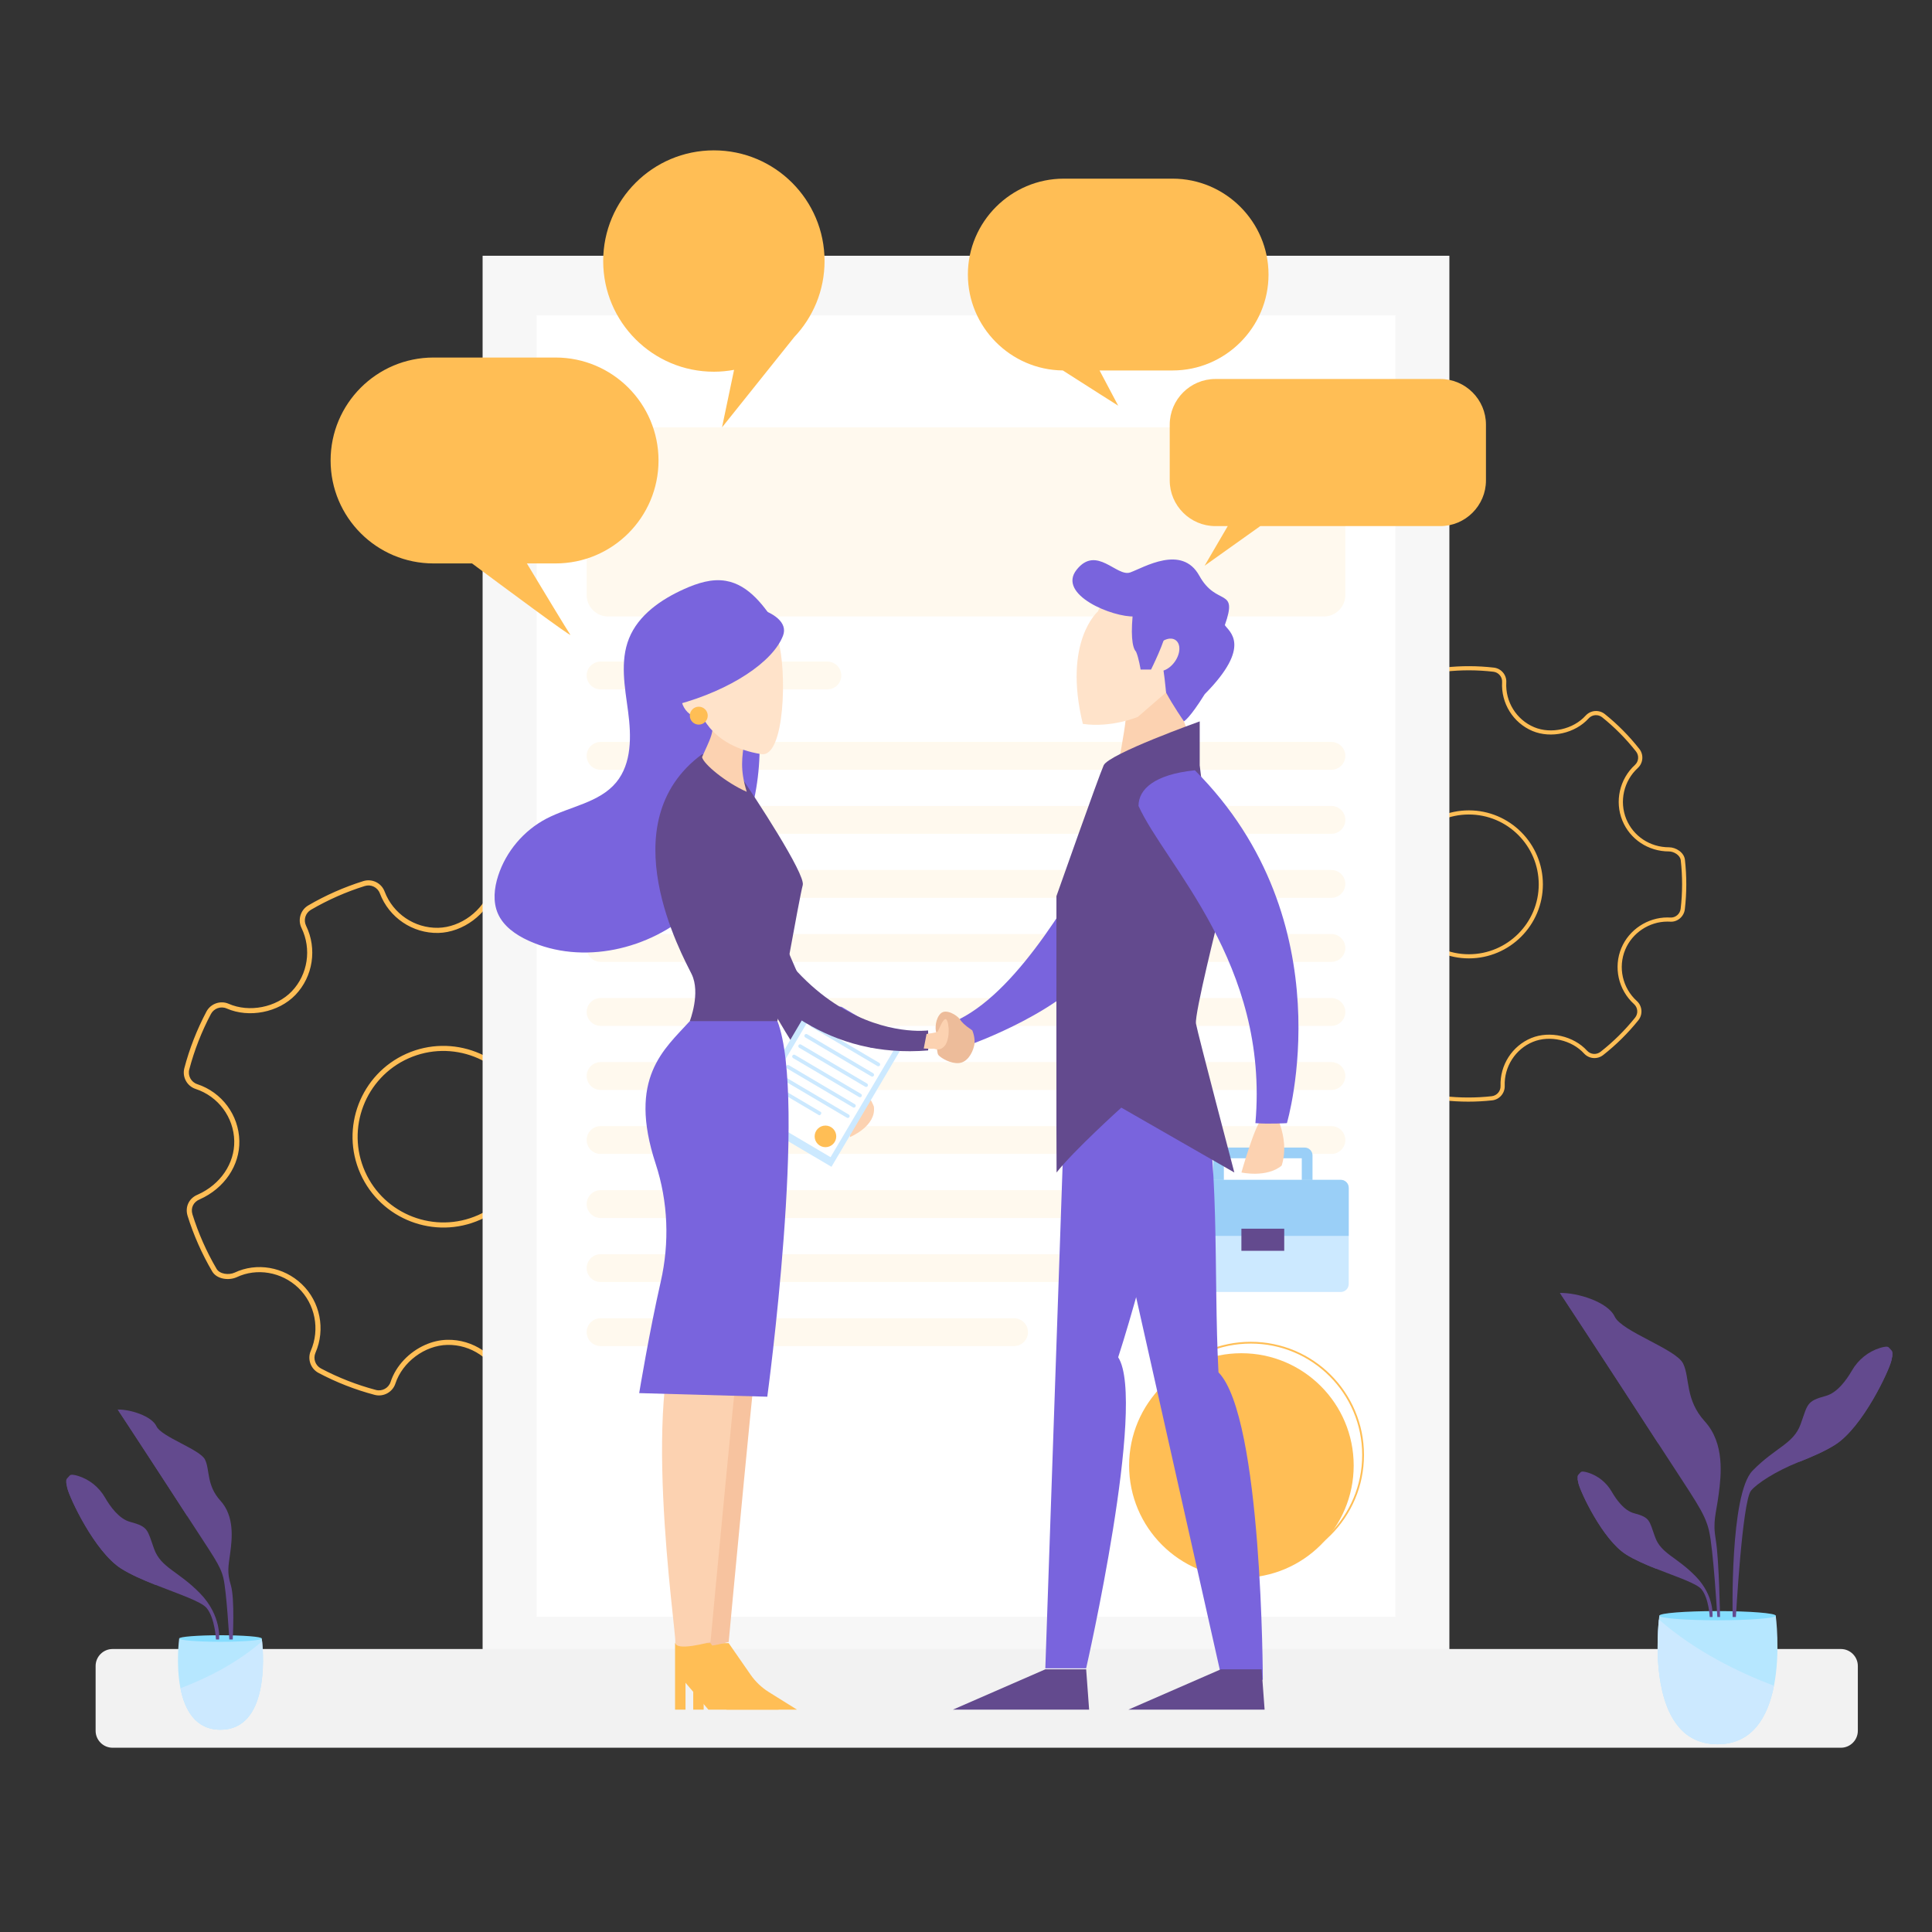 <svg id="SvgjsSvg1079" width="360" height="360" xmlns="http://www.w3.org/2000/svg" version="1.1" xmlns:xlink="http://www.w3.org/1999/xlink" xmlns:svgjs="http://svgjs.com/svgjs"><rect width="100%" height="100%" fill="#333333" stroke="none"/><defs id="SvgjsDefs1080"></defs><g id="SvgjsG1081"><svg xmlns="http://www.w3.org/2000/svg" enable-background="new 0 0 1080 1080" viewBox="0 0 1080 1080" width="360" height="360"><path fill="#ffbe55" d="M820.78 615.83c-4.68 0-9.39-.27-14.02-.81-4.13-.48-7.18-4.1-6.94-8.26.61-10.81-5.66-20.87-15.6-25.03-9.47-3.97-21.82-1.19-28.75 6.47-2.8 3.09-7.53 3.46-10.76.85-7.14-5.75-13.62-12.3-19.26-19.48-2.53-3.21-2.15-7.89.86-10.65 7.89-7.23 10.48-18.69 6.45-28.52-3.99-9.71-13.54-16.06-23.71-15.8-3.95 0-8.63-2.86-9.09-6.96-1.03-9.24-1.02-18.56.05-27.68.51-4.23 3.87-7.08 8.15-6.94 11.27 0 21.15-6.12 25.13-15.59 4.17-9.94 1.58-21.5-6.45-28.77-3.07-2.8-3.44-7.52-.84-10.75 5.75-7.18 12.38-13.73 19.69-19.47 3.23-2.52 7.91-2.12 10.67.9 6.87 7.55 19.14 10.35 28.55 6.5 9.82-4.02 16.16-13.91 15.79-24.61-.14-4.09 2.94-7.64 7-8.09 9.06-1.01 18.27-.98 27.38.07 4.14.48 7.19 4.11 6.94 8.26-.61 10.8 5.65 20.86 15.58 25.04 9.49 3.96 21.86 1.18 28.76-6.46 2.79-3.09 7.51-3.47 10.75-.87 7.1 5.68 13.58 12.24 19.29 19.48 2.54 3.22 2.16 7.9-.86 10.66-7.88 7.23-10.47 18.69-6.45 28.52 3.93 9.6 13.31 15.8 23.89 15.8 3.84 0 8.44 2.86 8.9 6.97v0c1.03 9.24 1.02 18.56-.05 27.68-.49 4.15-4.21 7.27-8.3 6.93l-1.43-.04c-10.16 0-19.65 6.28-23.56 15.63-4.17 9.93-1.57 21.49 6.46 28.77 3.08 2.79 3.45 7.51.85 10.75-5.79 7.21-12.42 13.76-19.69 19.47-3.29 2.54-7.87 2.16-10.67-.89-6.88-7.55-19.16-10.35-28.57-6.5-9.82 4.02-16.16 13.91-15.78 24.6.14 4.09-2.94 7.65-7 8.1C829.72 615.58 825.23 615.83 820.78 615.83zM774.96 577.62c3.51 0 6.98.64 10.15 1.97 10.85 4.54 17.69 15.51 17.02 27.3-.17 2.93 1.98 5.49 4.89 5.83 8.86 1.03 17.98 1.06 26.86.07 2.87-.32 5.04-2.83 4.94-5.71-.42-11.65 6.5-22.43 17.21-26.82 10.27-4.19 23.66-1.15 31.15 7.09 1.97 2.15 5.21 2.42 7.53.62 7.13-5.59 13.63-12.02 19.31-19.09 1.84-2.28 1.58-5.61-.6-7.58-8.76-7.94-11.59-20.55-7.05-31.38 4.28-10.2 14.62-17.05 25.73-17.05l1.52.04c2.93.23 5.53-1.96 5.88-4.89 1.05-8.95 1.07-18.09.05-27.15v0c-.31-2.76-3.8-4.91-6.6-4.91-11.52 0-21.74-6.77-26.04-17.24-4.38-10.73-1.56-23.23 7.03-31.11 2.13-1.95 2.4-5.25.61-7.52-5.59-7.1-11.96-13.53-18.91-19.1-2.28-1.83-5.61-1.57-7.58.61-7.53 8.34-21.02 11.37-31.37 7.05-10.84-4.56-17.66-15.53-17-27.31.17-2.93-1.98-5.49-4.89-5.83-8.93-1.03-17.97-1.06-26.86-.07-2.87.32-5.04 2.82-4.94 5.71.41 11.66-6.51 22.44-17.23 26.83-10.27 4.19-23.65 1.15-31.14-7.09-1.94-2.13-5.25-2.41-7.53-.63-7.17 5.63-13.67 12.05-19.31 19.09-1.83 2.28-1.57 5.61.6 7.58 8.75 7.93 11.58 20.54 7.03 31.39-4.34 10.33-15.05 17.01-27.3 17.01-3.13-.09-5.45 1.87-5.81 4.9-1.05 8.95-1.06 18.08-.05 27.15.31 2.76 3.88 4.9 6.76 4.9 11.13-.29 21.52 6.64 25.88 17.24 4.4 10.72 1.57 23.22-7.03 31.11-2.12 1.95-2.39 5.25-.61 7.51 5.53 7.04 11.89 13.47 18.89 19.11 2.28 1.84 5.62 1.57 7.59-.6C758.98 580.85 767.05 577.62 774.96 577.62zM821.11 535.74c-22.81 0-41.37-18.56-41.37-41.37 0-22.81 18.56-41.37 41.37-41.37s41.37 18.56 41.37 41.37C862.48 517.18 843.92 535.74 821.11 535.74zM821.11 455.31c-21.54 0-39.06 17.52-39.06 39.06s17.52 39.06 39.06 39.06c21.53 0 39.05-17.52 39.05-39.06S842.65 455.31 821.11 455.31zM308.07 771.82c-5.24 2.33-10.67 4.38-16.13 6.08-4.87 1.53-10.1-1.02-11.9-5.8-4.71-12.43-16.76-20.58-29.98-20.29-12.6.27-25.07 9.55-29.02 21.6-1.6 4.86-6.72 7.63-11.65 6.32-10.87-2.88-21.41-7-31.31-12.25-4.44-2.33-6.35-7.77-4.35-12.38 5.24-12.05 2.43-26.2-6.99-35.21-9.32-8.9-23.2-11.26-34.47-5.9-4.43 1.97-11.1 1.1-13.66-3.27-5.77-9.85-10.4-20.31-13.75-31.07-1.54-4.99.81-9.88 5.68-11.85 12.64-5.62 20.67-17.41 20.41-30.02-.28-13.23-8.96-24.91-21.59-29.05-4.84-1.6-7.61-6.71-6.31-11.63 2.87-10.92 7.03-21.57 12.37-31.66 2.37-4.43 7.82-6.33 12.41-4.32 11.47 5.04 26.63 2.06 35.26-6.95 9.01-9.41 11.19-23.67 5.43-35.48-2.19-4.52-.52-10.04 3.82-12.57 9.66-5.65 20.01-10.21 30.75-13.58 4.88-1.52 10.11 1.03 11.9 5.8 4.7 12.42 16.74 20.58 29.96 20.31 12.62-.29 25.1-9.58 29.03-21.59 1.59-4.85 6.69-7.63 11.62-6.33 10.79 2.83 21.34 6.95 31.34 12.22 4.45 2.34 6.36 7.78 4.35 12.39-5.23 12.03-2.42 26.18 6.99 35.2 9.2 8.8 22.81 11.08 34.68 5.8 4.31-1.92 10.89-1 13.46 3.37l0 0c5.77 9.85 10.4 20.3 13.75 31.07 1.52 4.9-1.1 10.25-5.85 11.91l-1.62.67c-11.4 5.07-18.9 16.85-18.63 29.29.28 13.22 8.96 24.89 21.6 29.04 4.85 1.59 7.62 6.7 6.31 11.63-2.9 10.98-7.06 21.63-12.37 31.66-2.42 4.49-7.75 6.34-12.41 4.32-11.48-5.04-26.65-2.05-35.28 6.95-9.01 9.41-11.19 23.66-5.42 35.45 2.2 4.52.52 10.04-3.81 12.57C317.98 767.08 313.06 769.6 308.07 771.82zM237.62 751.82c3.93-1.75 8.14-2.77 12.37-2.86 14.43-.32 27.57 8.57 32.71 22.13 1.27 3.38 4.96 5.17 8.39 4.09 10.46-3.26 20.69-7.78 30.16-13.32 3.06-1.78 4.24-5.68 2.69-8.87-6.29-12.86-3.9-28.4 5.93-38.67 9.42-9.82 25.96-13.09 38.47-7.59 3.28 1.42 7.05.11 8.76-3.06 5.21-9.83 9.29-20.28 12.13-31.04.92-3.48-1.03-7.08-4.45-8.2-13.78-4.53-23.25-17.26-23.56-31.68-.29-13.57 7.89-26.42 20.35-31.96l1.73-.72c3.4-1.2 5.22-4.96 4.15-8.41-3.29-10.56-7.83-20.82-13.49-30.48l0 0c-1.73-2.94-6.71-3.61-9.85-2.21-12.93 5.75-27.76 3.26-37.8-6.35-10.27-9.84-13.34-25.27-7.63-38.39 1.42-3.25.07-7.08-3.07-8.74-9.81-5.18-20.16-9.21-30.74-11.99-3.48-.92-7.08 1.04-8.19 4.47-4.29 13.11-17.9 23.23-31.67 23.55-14.43.29-27.56-8.61-32.68-22.15-1.26-3.37-4.95-5.17-8.39-4.09-10.54 3.3-20.68 7.78-30.16 13.32-3.06 1.79-4.24 5.68-2.69 8.87 6.28 12.87 3.89 28.42-5.94 38.69-9.42 9.82-25.96 13.08-38.46 7.58-3.24-1.42-7.09-.08-8.76 3.05-5.24 9.89-9.32 20.33-12.13 31.05-.92 3.47 1.04 7.08 4.45 8.21 13.77 4.52 23.23 17.26 23.54 31.7.29 13.75-8.4 26.58-22.13 32.69-3.55 1.45-5.18 4.81-4.08 8.39 3.29 10.55 7.83 20.81 13.49 30.48 1.72 2.94 6.8 3.56 10.02 2.12 12.34-5.88 27.45-3.29 37.62 6.43 10.28 9.83 13.35 25.26 7.63 38.39-1.41 3.25-.06 7.08 3.07 8.73 9.72 5.14 20.05 9.18 30.72 12.01 3.48.92 7.08-1.04 8.21-4.46C221.31 763.42 228.76 755.76 237.62 751.82zM268.49 681.83c-25.59 11.38-55.66-.18-67.04-25.76-11.38-25.59.18-55.66 25.76-67.04 25.59-11.38 55.66.18 67.04 25.76C305.63 640.37 294.08 670.45 268.49 681.83zM228.37 591.62c-24.15 10.74-35.06 39.13-24.32 63.28s39.13 35.06 63.28 24.32c24.15-10.74 35.06-39.13 24.32-63.28C280.91 591.79 252.53 580.88 228.37 591.62z" class="colorffbe55 svgShape"></path><rect width="540.43" height="794.07" x="269.78" y="142.97" fill="#f7f7f7" class="colorf7f7f7 svgShape"></rect><rect width="480.1" height="727.43" x="299.95" y="176.29" fill="#ffffff" class="colorfff svgShape"></rect><path fill="#ffbe55" d="M740.05 344.62H339.95c-6.6 0-12-5.4-12-12v-81.72c0-6.6 5.4-12 12-12h400.11c6.6 0 12 5.4 12 12v81.72C752.05 339.22 746.65 344.62 740.05 344.62zM462.51 385.38H335.73c-4.28 0-7.78-3.5-7.78-7.78v0c0-4.28 3.5-7.78 7.78-7.78h126.78c4.28 0 7.78 3.5 7.78 7.78v0C470.29 381.88 466.79 385.38 462.51 385.38zM744.27 430.31H335.73c-4.28 0-7.78-3.5-7.78-7.78l0 0c0-4.28 3.5-7.78 7.78-7.78h408.54c4.28 0 7.78 3.5 7.78 7.78l0 0C752.05 426.8 748.55 430.31 744.27 430.31zM744.27 466.1H335.73c-4.28 0-7.78-3.5-7.78-7.78v0c0-4.28 3.5-7.78 7.78-7.78h408.54c4.28 0 7.78 3.5 7.78 7.78v0C752.05 462.6 748.55 466.1 744.27 466.1zM744.27 501.89H335.73c-4.28 0-7.78-3.5-7.78-7.78v0c0-4.28 3.5-7.78 7.78-7.78h408.54c4.28 0 7.78 3.5 7.78 7.78v0C752.05 498.39 748.55 501.89 744.27 501.89zM744.27 537.69H335.73c-4.28 0-7.78-3.5-7.78-7.78l0 0c0-4.28 3.5-7.78 7.78-7.78h408.54c4.28 0 7.78 3.5 7.78 7.78l0 0C752.05 534.19 748.55 537.69 744.27 537.69zM744.27 573.48H335.73c-4.28 0-7.78-3.5-7.78-7.78l0 0c0-4.28 3.5-7.78 7.78-7.78h408.54c4.28 0 7.78 3.5 7.78 7.78l0 0C752.05 569.98 748.55 573.48 744.27 573.48zM744.27 609.28H335.73c-4.28 0-7.78-3.5-7.78-7.78l0 0c0-4.28 3.5-7.78 7.78-7.78h408.54c4.28 0 7.78 3.5 7.78 7.78l0 0C752.05 605.78 748.55 609.28 744.27 609.28zM744.27 645.07H335.73c-4.28 0-7.78-3.5-7.78-7.78v0c0-4.28 3.5-7.78 7.78-7.78h408.54c4.28 0 7.78 3.5 7.78 7.78v0C752.05 641.57 748.55 645.07 744.27 645.07zM744.27 680.87H335.73c-4.28 0-7.78-3.5-7.78-7.78v0c0-4.28 3.5-7.78 7.78-7.78h408.54c4.28 0 7.78 3.5 7.78 7.78v0C752.05 677.36 748.55 680.87 744.27 680.87zM744.27 716.66H335.73c-4.28 0-7.78-3.5-7.78-7.78l0 0c0-4.28 3.5-7.78 7.78-7.78h408.54c4.28 0 7.78 3.5 7.78 7.78l0 0C752.05 713.16 748.55 716.66 744.27 716.66zM566.87 752.46H335.73c-4.28 0-7.78-3.5-7.78-7.78l0 0c0-4.28 3.5-7.78 7.78-7.78h231.14c4.28 0 7.78 3.5 7.78 7.78l0 0C574.65 748.95 571.15 752.46 566.87 752.46z" opacity=".1" class="colorffbe55 svgShape"></path><circle cx="693.95" cy="819.23" r="62.77" fill="#ffbe55" class="colorffbe55 svgShape"></circle><circle cx="699.2" cy="813.34" r="62.77" fill="none" stroke="#ffbe55" stroke-miterlimit="10" class="colorStrokeffbe55 svgStroke"></circle><path fill="#f2f2f2" d="M1029.08,976.99H62.92c-5.21,0-9.47-4.26-9.47-9.47v-36.24c0-5.21,4.26-9.47,9.47-9.47h966.15	c5.21,0,9.47,4.26,9.47,9.47v36.24C1038.55,972.72,1034.29,976.99,1029.08,976.99z" class="colorf2f2f2 svgShape"></path><path fill="#fcd2b1" d="M461.75,606.27l2.47,21.58c0,0,14.98,0.2,20.74-6.41c-1.05-3.98-3.73-7-3.73-7s1.42,0.28,6.49-1.05
	c-3.28-2.49-18.77-11.26-18.77-11.26L461.75,606.27z" class="colorfcd2b1 svgShape"></path><path fill="#fcd2b1" d="M488.49,618.52c0,0-3.06-8.07-6.23-7.25s-15.34,11.24-11.07,15.41c4.74,4.63,3.95,8.96,3.95,8.96
	S490.05,629.54,488.49,618.52z" class="colorfcd2b1 svgShape"></path><g fill="#000000" class="color000 svgShape"><path fill="#9acff7" d="M729.32,677.57h-46.79c-2.42,0-4.38-1.96-4.38-4.38v-27.32c0-2.42,1.97-4.38,4.38-4.38h46.79
				c2.42,0,4.38,1.97,4.38,4.38v27.32C733.7,675.61,731.73,677.57,729.32,677.57z M684.15,671.57h43.55v-24.08h-43.55V671.57z" class="color9acff7 svgShape"></path><path fill="#cce9ff" d="M753.94,663.99v53.79c0,2.45-2,4.45-4.45,4.45h-87.14c-2.45,0-4.45-2-4.45-4.45v-53.79
			c0-2.45,2-4.45,4.45-4.45h87.14C751.94,659.54,753.94,661.54,753.94,663.99z" class="colorcce9ff svgShape"></path><path fill="#9acff7" d="M753.94,663.99v26.9H657.9v-26.9c0-2.45,2-4.45,4.45-4.45h87.14C751.94,659.54,753.94,661.54,753.94,663.99z" class="color9acff7 svgShape"></path><rect width="23.94" height="12.36" x="693.95" y="686.85" fill="#634a8e" class="color2a94f4 svgShape"></rect><path fill="#7964dd" d="M595.3,613.87L584.34,932.6h22.82c0,0,34-148.9,17.91-173.88c14.95-45.97,38.59-143.19,38.59-143.19
		L595.3,613.87z" class="color0d517f svgShape"></path><path fill="#7964dd" d="M601.85,615.53l16.12,33.37l65.17,290.12h22.78c0,0-0.18-146.79-24.78-171.87
		c-2.9-54.11,1.2-125.5-10.49-162.4C624,594.26,601.85,615.53,601.85,615.53z" class="color0e538c svgShape"></path><path fill="#7964dd" d="M619.71,465.1c-18.9,32.87-49.15,87.24-83.26,104.55c2.05,7.45,6.42,14.13,6.42,14.13
		s53.83-19.24,71.09-46.36C631.22,510.3,619.71,465.1,619.71,465.1z" class="color0b3a54 svgShape"></path><path fill="#fcd2b1" d="M705.34 625.77c-3.56 2.08-11.38 29.66-11.38 29.66s14.16 3.1 22.49-3.84c5.27-16.38-5.55-33.04-5.55-33.04L705.34 625.77zM629.17 402.97c-.5 5.56-4.09 24.86-4.09 24.86l38.59-19.62-1.84-4.95-10.02-20.89c0 0-9.72.33-10.7 0C640.12 382.04 629.17 402.97 629.17 402.97z" class="colorfcd2b1 svgShape"></path><path fill="#7964dd" d="M670.41,321.81c9.72,17.63,21.88,6.08,14.28,27.65c2.38,3.65,15.5,11.55-11.24,38.59
		c-8.51,13.68-11.63,15.19-11.63,15.19s-6.15-8.89-10.02-16.15l-18.16-54.96L670.41,321.81z" class="color0e538c svgShape"></path><path fill="#ffe3ca" d="M613.86,341.69c0,0-19.82,16.71-8.55,62.97c15.94,2.33,30.71-3.89,30.71-3.89l15.78-13.66
		c0,0-3.34-49.31-20.06-51.25C615.03,333.91,613.86,341.69,613.86,341.69z" class="colorffe3ca svgShape"></path><path fill="#7964dd" d="M634.25,344.6c-12.16,0.61-43.53-12.16-32.4-26.13s22.38,4.25,29.97,1.52c7.6-2.74,28.87-15.8,38.59,1.82
		C670.41,321.81,675.88,343.08,634.25,344.6z" class="color0e538c svgShape"></path><ellipse cx="651.26" cy="366.06" fill="#ffe3ca" rx="10.16" ry="6.64" transform="rotate(-54.344 651.306 366.076)" class="colorffe3ca svgShape"></ellipse><path fill="#7964dd" d="M633.64,339.67c-1.73,14.27-0.88,22.28,1.43,24.63c1.53,3.52,2.53,9.97,2.53,9.97h5.85
		c0,0,8.23-16.5,8.35-21.78c0.11-5.28-2.49-16.95-2.49-16.95L633.64,339.67z" class="color0e538c svgShape"></path><path fill="#634a8e" d="M670.65,427.83v-24.57c0,0-50.83,18.16-53.7,24.57c-2.87,6.41-26.4,73.11-26.4,73.11
		s-0.09,149.35,0.08,154.49c9.31-11.99,36.19-36.26,36.19-36.26l63.18,36.26c0,0-20.52-77.89-21.44-83.2
		c-0.92-5.31,12.57-58.93,12.57-58.93L670.65,427.83z" class="color0b4870 svgShape"></path><path fill="#7964dd" d="M667.95,430.6c-22.71,2.31-31.51,10.65-31.51,19.92c14.83,32.9,73.21,88.22,65.34,177.33
		c7.41,0.6,17.61,0,17.61,0S752.74,515.4,667.95,430.6z" class="color125d87 svgShape"></path><path fill="#edbc9a" d="M543.5,575.96c-0.21-0.14-0.41-0.27-0.6-0.41c-3.64-2.48-5.04-3.91-6.45-5.91c-1.48-2.1-7.62-5.97-10.58-3.12
		c-2.96,2.84-3.23,8.42-2.53,10.52c0.71,2.1-0.2,11.08,1.28,12.79c1.48,1.71,6.94,4.89,11.49,4.43c4.55-0.45,7.39-5.34,8.41-9.55
		C545.55,580.51,543.5,575.96,543.5,575.96z" class="coloredbc9a svgShape"></path><polygon fill="#634a8e" points="584.34 933.16 532.7 955.69 608.83 955.69 607.17 933.16" class="color0b4870 svgShape"></polygon><polygon fill="#634a8e" points="682.44 933.16 630.79 955.69 706.92 955.69 705.26 933.16" class="color0b4870 svgShape"></polygon><path fill="#ffbe55" d="M805.16 211.86H679.39c-14.03 0-25.5 11.48-25.5 25.5v31.23c0 14.03 11.48 25.5 25.5 25.5h6.93l-12.94 22.15 31.12-22.15h100.66c14.03 0 25.5-11.48 25.5-25.5v-31.23C830.66 223.33 819.19 211.86 805.16 211.86zM655.49 99.87h-60.83c-29.49 0-53.61 24.13-53.61 53.61v0c0 29.31 23.83 53.3 53.07 53.6 13.68 8.79 30.96 19.7 30.96 19.7l-10.42-19.69h40.84c29.49 0 53.61-24.13 53.61-53.61v0C709.11 124 684.98 99.87 655.49 99.87z" class="colorffbe55 svgShape"></path></g><g fill="#000000" class="color000 svgShape"><path fill="#7964dd" d="M434.58,350.07c-7.18-11.05-15.79-23.1-28.77-25.36c-7.95-1.39-16.04,1.28-23.4,4.59
			c-12.89,5.79-25.51,14.47-30.78,27.58c-5.14,12.8-2.34,27.19-0.52,40.86c1.82,13.67,2.13,28.98-6.65,39.61
			c-9.44,11.41-25.87,13.42-39,20.27c-12.67,6.62-22.59,18.34-26.99,31.95c-2.21,6.82-3.02,14.46-0.18,21.04
			c3.1,7.16,10,11.94,17.09,15.2c30.18,13.87,67.92,5.1,92.42-17.33c24.5-22.43,36.5-56.38,36.84-89.59
			c0.12-11.82-1.1-23.84,1.71-35.32c1.57-6.42,4.36-12.49,5.8-18.94L434.58,350.07z" class="color0e538c svgShape"></path><path fill="#634a8e" d="M391.25,480.41c21.15,50.81,46.16,98.59,70.79,130.21c9.59,0.53,15.16-4.89,15.16-4.89
		s-52.58-92.37-48.61-120.77C432.57,456.55,391.25,480.41,391.25,480.41z" class="color1989dd svgShape"></path><rect width="55.9" height="77.2" x="432.37" y="566.23" fill="#cce9ff" transform="rotate(30.56 460.372 604.88)" class="colorcce9ff svgShape"></rect><rect width="49.55" height="69.8" x="435.9" y="569.34" fill="#ffffff" transform="rotate(30.56 460.721 604.29)" class="colorfff svgShape"></rect><path fill="#7964dd" d="M470.86,563.06l20.95,12.37c1.16,0.68,1.54,2.17,0.86,3.33l-3.37,5.71c-0.68,1.16-2.17,1.54-3.33,0.86
			l-20.95-12.37c-1.16-0.68-1.54-2.17-0.86-3.33l3.37-5.71C468.22,562.76,469.71,562.37,470.86,563.06z" class="color0e538c svgShape"></path><path fill="#cce9ff" d="M454.62 572.37l36.89 21.78c.49.29.65.92.36 1.41l0 0c-.29.49-.92.65-1.41.36l-36.89-21.78c-.49-.29-.65-.92-.36-1.41l0 0C453.49 572.24 454.13 572.08 454.62 572.37zM451.21 578.15l36.89 21.78c.49.29.65.92.36 1.41l0 0c-.29.49-.92.65-1.41.36l-36.89-21.78c-.49-.29-.65-.92-.36-1.41l0 0C450.08 578.02 450.72 577.86 451.21 578.15zM447.8 583.92l36.89 21.78c.49.29.65.92.36 1.41l0 0c-.29.49-.92.65-1.41.36l-36.89-21.78c-.49-.29-.65-.92-.36-1.41l0 0C446.67 583.79 447.31 583.63 447.8 583.92zM444.39 589.7l36.89 21.78c.49.29.65.92.36 1.41l0 0c-.29.49-.92.65-1.41.36l-36.89-21.78c-.49-.29-.65-.92-.36-1.41l0 0C443.26 589.57 443.9 589.41 444.39 589.7zM440.98 595.47l36.89 21.78c.49.29.65.92.36 1.41l0 0c-.29.49-.92.65-1.41.36l-36.89-21.78c-.49-.29-.65-.92-.36-1.41l0 0C439.85 595.35 440.49 595.18 440.98 595.47zM437.57 601.25l36.89 21.78c.49.29.65.92.36 1.41l0 0c-.29.49-.92.65-1.41.36l-36.89-21.78c-.49-.29-.65-.92-.36-1.41l0 0C436.44 601.12 437.08 600.96 437.57 601.25zM433.87 606.85l24.96 14.74c.33.2.37.75.08 1.24l0 0c-.29.49-.79.73-1.13.53l-24.96-14.74c-.33-.2-.37-.75-.08-1.24l0 0C433.03 606.9 433.54 606.66 433.87 606.85z" class="colorcce9ff svgShape"></path><circle cx="461.43" cy="635.24" r="6.04" fill="#ffbe55" class="colorffbe55 svgShape"></circle><path fill="#ffbe55" d="M407.34,918.53l12.23,17.62c2.71,3.9,6.18,7.21,10.2,9.72l15.74,9.82h-39.36l-12.79-15.02v15.02h-5.84v-37.16
		H407.34z" class="colorffbe55 svgShape"></path><path fill="#f7c39f" d="M425.8,732.64c-1.85,6.64-18.46,185.22-18.46,185.22s-20.31,5.81-19.69,0s-20.92-148.67,6.77-185.22
		C413.49,717.69,425.8,732.64,425.8,732.64z" class="colorf7c39f svgShape"></path><path fill="#ffbe55" d="M397.18,918.53l12.23,17.62c2.71,3.9,6.18,7.21,10.2,9.72l15.74,9.82h-39.36l-12.79-15.02v15.02h-5.84v-37.16
		H397.18z" class="colorffbe55 svgShape"></path><path fill="#fcd2b1" d="M415.64,732.64c-1.85,6.64-18.46,185.22-18.46,185.22s-20.31,5.81-19.69,0s-20.92-148.67,6.77-185.22
		C403.33,717.69,415.64,732.64,415.64,732.64z" class="colorfcd2b1 svgShape"></path><path fill="#7964dd" d="M385.61,570.81c-14.26,15.74-34.87,31.69-19.1,79.73c6.99,21.31,7.82,44.15,2.83,66.01
		c-6.37,27.93-12.03,62.21-12.03,62.21l71.61,2.01c0,0,22.5-166.13,5.67-209.96C413.7,563.04,385.61,570.81,385.61,570.81z" class="color0e538c svgShape"></path><path fill="#634a8e" d="M413.46,433.1c8.4,12.21,36.91,55.62,35.28,61.67c-1.94,7.22-14.17,76.04-14.17,76.04h-48.97
		c0,0,6.18-15.77,1.02-26.28c-5.16-10.51-46.24-84.63,5.84-122.91C401.44,425.04,413.46,433.1,413.46,433.1z" class="color2a94f4 svgShape"></path><path fill="#fcd2b1" d="M416.03,414.56c-1.12,8.7-2.52,15.43,1.4,28.06c-11.5-5.05-24.13-15.43-24.97-19.36
		c3.93-9.26,8.14-15.26,4.77-23.2C402.84,400.81,416.03,414.56,416.03,414.56z" class="colorfcd2b1 svgShape"></path><path fill="#ffe3ca" d="M435,358c5,17,3.76,65.59-9.39,63.56c-13.15-2.02-28.82-8.6-34.89-25.28C384.66,379.6,396.35,328.82,435,358z
		" class="colorffe3ca svgShape"></path><ellipse cx="386.63" cy="393.15" fill="#ffe3ca" rx="4.86" ry="7.77" transform="rotate(-30 386.602 393.16)" class="colorffe3ca svgShape"></ellipse><path fill="#7964dd" d="M378.65,393.83c29.83-8.09,53.47-23.84,59.07-38.5c5.59-14.66-32.33-22.25-39.91-13.65
		S363.08,376.1,378.65,393.83z" class="color0e538c svgShape"></path><circle cx="390.62" cy="400.06" r="5.01" fill="#ffbe55" class="colorffbe55 svgShape"></circle><path fill="#634a8e" d="M395.63,430.77c-11.08-2.37-25.56,20.98-24.16,25.87c1.4,4.89,37.27,139.65,147.34,130.56
		c0.35-1.4,0-11.18,0-11.18S426.93,588.33,395.63,430.77z" class="color34a2f4 svgShape"></path><path fill="#ffbe55" d="M310.56 199.86h-68.2c-31.78 0-57.55 25.77-57.55 57.55v0c0 31.78 25.77 57.55 57.55 57.55h21.51c16.87 12.57 56.48 41.97 54.93 39.84-1.35-1.86-15.51-25.29-24.27-39.84h16.03c31.78 0 57.55-25.77 57.55-57.55v0C368.11 225.63 342.34 199.86 310.56 199.86zM460.93 145.92c0-34.17-27.7-61.87-61.87-61.87s-61.87 27.7-61.87 61.87 27.7 61.87 61.87 61.87c3.86 0 7.63-.37 11.29-1.05l-6.74 32.17 40.28-50.36-.03.01C454.44 177.46 460.93 162.45 460.93 145.92z" class="colorffbe55 svgShape"></path><path fill="#fcd2b1" d="M517.95,578c0.91-0.27,5.71-0.62,6.27-1.4c0.56-0.78,2.58-6.61,4.26-6.94c1.68-0.34,3.14,9.39,0,14.49
		c-3.02,3.99-5.82,1.97-6.72,2.08s-5.38-0.11-5.38-0.11L517.95,578z" class="colorfcd2b1 svgShape"></path></g><g fill="#000000" class="color000 svgShape"><path fill="#b6e7ff" d="M960.11,975.05c19.86,0,28.24-15.86,31.55-32.69c3.73-18.98,0.99-39.19,0.99-39.19h-65.07
		c0,0-0.1,0.77-0.24,2.15C926.12,917.27,922.2,975.05,960.11,975.05z" class="colorb6e7ff svgShape"></path><path fill="#85ddff" d="M927.57,903.18c0,1.42,14.57,2.57,32.54,2.57c17.97,0,32.54-1.15,32.54-2.57c0-1.42-14.57-2.57-32.54-2.57
		C942.14,900.6,927.57,901.75,927.57,903.18z" class="color85ddff svgShape"></path><path fill="#634a8e" d="M872,722.77c0,0,34.32,52.21,54.91,84.08c20.59,31.87,25.98,38.48,28.43,48.78
		c2.45,10.29,4.66,48.29,4.66,48.29h1.52c0,0-0.53-32.25-2.39-43.1c-1.79-10.49,0.13-14.26,1.6-25.29
		c1.47-11.03,3.43-28.68-7.72-40.94c-11.15-12.26-8.21-24.27-12.13-32.35c-3.92-8.09-34.32-17.89-38.24-26.23
		C898.72,727.67,881.56,722.52,872,722.77z" class="color2a94f4 svgShape"></path><path fill="#634a8e" d="M872,722.77c0,0,10.79,12.26,18.14,16.42c7.35,4.17,10.79,0.49,16.42,10.54
		c5.64,10.05,5.85,14.46,11.02,19.61c5.16,5.15,11.29,5.39,11.78,16.67c0.49,11.27-2.45,20.83-2.45,20.83S874.21,725.47,872,722.77z
		" class="color41aaf7 svgShape"></path><path fill="#634a8e" d="M957.28,903.91h-1.54c0,0-0.46-10.44-4.61-15.51c-2.67-3.27-14.03-6.98-25.26-11.43
		c-6.18-2.45-12.33-5.12-16.96-8.07c-13.06-8.29-25.49-35.01-26.56-39.77c-0.38-1.66-0.54-2.66-0.53-3.35v-0.02
		c0.03-1.28,0.66-1.47,1.76-2.76c0.53-0.62,2.12-0.41,4.06,0.18c5.63,1.72,10.38,5.57,13.32,10.67c2.72,4.71,7.07,10.6,12.4,12.03
		c9.21,2.46,8.45,3.99,11.85,13.36c3.39,9.37,11.96,10.9,22.7,21.96C958.66,892.24,957.28,903.91,957.28,903.91z" class="color2a94f4 svgShape"></path><path fill="#634a8e" d="M925.87,876.97c-6.18-2.45-12.33-5.12-16.96-8.07c-13.06-8.29-25.49-35.01-26.56-39.77
		c-0.38-1.66-0.54-2.66-0.53-3.35c0.04,0.31,0.64,4.54,7.44,7.35c7.06,2.91,8.44,2.91,9.36,7.37c0.92,4.45,1.7,9.21,5.38,10.13
		c3.69,0.92,5.99-3.22,8.9,3.53c2.92,6.75,4.31,9.06,6.99,9.98c2.68,0.92,4.72-0.46,5.32,4.76
		C925.57,872.09,925.77,875.11,925.87,876.97z" class="color41aaf7 svgShape"></path><path fill="#634a8e" d="M968.56,903.91h1.82c0,0,3.56-64.64,8.47-70.64c3.16-3.87,13.6-10.82,26.91-16.09
		c7.32-2.9,14.6-6.07,20.09-9.56c15.46-9.82,30.19-41.47,31.46-47.11c0.45-1.96,0.64-3.15,0.63-3.97v-0.02
		c-0.03-1.52-0.79-1.75-2.08-3.27c-0.62-0.74-2.51-0.48-4.81,0.22c-6.67,2.03-12.29,6.6-15.78,12.63
		c-3.22,5.58-8.38,12.56-14.69,14.24c-10.91,2.91-10.01,4.73-14.03,15.82c-4.02,11.1-14.16,12.91-26.89,26
		C966.92,835.27,968.56,903.91,968.56,903.91z" class="color2a94f4 svgShape"></path><path fill="#634a8e" d="M1005.76,817.19c7.32-2.9,14.6-6.07,20.09-9.56c15.46-9.82,30.19-41.47,31.46-47.11
		c0.45-1.96,0.64-3.15,0.63-3.97c-0.04,0.37-0.76,5.38-8.82,8.71c-8.36,3.45-10,3.45-11.09,8.73c-1.09,5.27-2.01,10.91-6.37,12
		c-4.36,1.09-7.09-3.82-10.54,4.18c-3.46,8-5.11,10.73-8.28,11.82c-3.18,1.09-5.59-0.55-6.3,5.64
		C1006.12,811.4,1005.88,814.98,1005.76,817.19z" class="color41aaf7 svgShape"></path><path fill="#cce9ff" d="M960.11,975.05c19.86,0,28.24-15.86,31.55-32.69c-19.47-7.38-43.99-19.21-64.33-37.04
			C926.12,917.27,922.2,975.05,960.11,975.05z" class="colorcce9ff svgShape"></path></g><g fill="#000000" class="color000 svgShape"><path fill="#b6e7ff" d="M123.25,966.93c-14.09,0-20.04-11.25-22.38-23.19c-2.64-13.47-0.7-27.8-0.7-27.8h46.17
		c0,0,0.07,0.55,0.17,1.52C147.37,925.94,150.14,966.93,123.25,966.93z" class="colorb6e7ff svgShape"></path><path fill="#85ddff" d="M146.33,915.94c0,1.01-10.34,1.83-23.09,1.83c-12.75,0-23.09-0.82-23.09-1.83s10.34-1.83,23.09-1.83
		C136,914.11,146.33,914.93,146.33,915.94z" class="color85ddff svgShape"></path><path fill="#634a8e" d="M65.77,787.95c0,0,24.35,37.04,38.95,59.65c14.61,22.61,18.43,27.3,20.17,34.61c1.74,7.3,3.3,34.26,3.3,34.26
		h1.91c0,0,1.22-22.78-1.04-30.26c-2.26-7.48-1.39-10.43-0.35-18.26c1.04-7.83,2.43-20.35-5.48-29.04
		c-7.91-8.69-5.83-17.22-8.61-22.95c-2.78-5.74-24.35-12.69-27.13-18.61C84.73,791.43,72.56,787.78,65.77,787.95z" class="color2a94f4 svgShape"></path><path fill="#634a8e" d="M65.77,787.95c0,0,7.65,8.7,12.87,11.65c5.22,2.96,7.65,0.35,11.65,7.48c4,7.13,4.15,10.26,7.82,13.91
		c3.66,3.65,8.01,3.83,8.36,11.83c0.35,8-1.74,14.78-1.74,14.78S67.34,789.86,65.77,787.95z" class="color41aaf7 svgShape"></path><path fill="#634a8e" d="M122.47,916.46h-1.74c0,0-0.52-11.82-5.22-17.56c-3.03-3.7-15.89-7.91-28.61-12.95
		c-7-2.78-13.96-5.8-19.21-9.14c-14.78-9.39-28.87-39.65-30.08-45.04c-0.43-1.88-0.62-3.02-0.61-3.8v-0.02
		c0.03-1.45,0.75-1.67,1.99-3.13c0.6-0.71,2.4-0.46,4.6,0.21c6.38,1.94,11.75,6.31,15.09,12.08c3.08,5.34,8.01,12.01,14.05,13.62
		c10.43,2.79,9.57,4.52,13.42,15.13c3.84,10.61,13.54,12.34,25.71,24.86C124.03,903.24,122.47,916.46,122.47,916.46z" class="color2a94f4 svgShape"></path><path fill="#634a8e" d="M86.9,885.95c-7-2.78-13.96-5.8-19.21-9.14c-14.78-9.39-28.87-39.65-30.08-45.04
		c-0.43-1.88-0.62-3.02-0.61-3.8c0.04,0.36,0.73,5.14,8.43,8.33c7.99,3.3,9.56,3.3,10.6,8.35c1.04,5.04,1.92,10.43,6.09,11.48
		c4.17,1.04,6.78-3.65,10.08,4c3.31,7.65,4.88,10.26,7.92,11.3c3.04,1.04,5.34-0.52,6.02,5.39
		C86.55,880.42,86.78,883.85,86.9,885.95z" class="color41aaf7 svgShape"></path><path fill="#cce9ff" d="M123.25,966.93c-14.09,0-20.04-11.25-22.38-23.19c13.81-5.24,31.21-13.63,45.64-26.28
			C147.37,925.94,150.14,966.93,123.25,966.93z" class="colorcce9ff svgShape"></path></g></svg></g></svg>